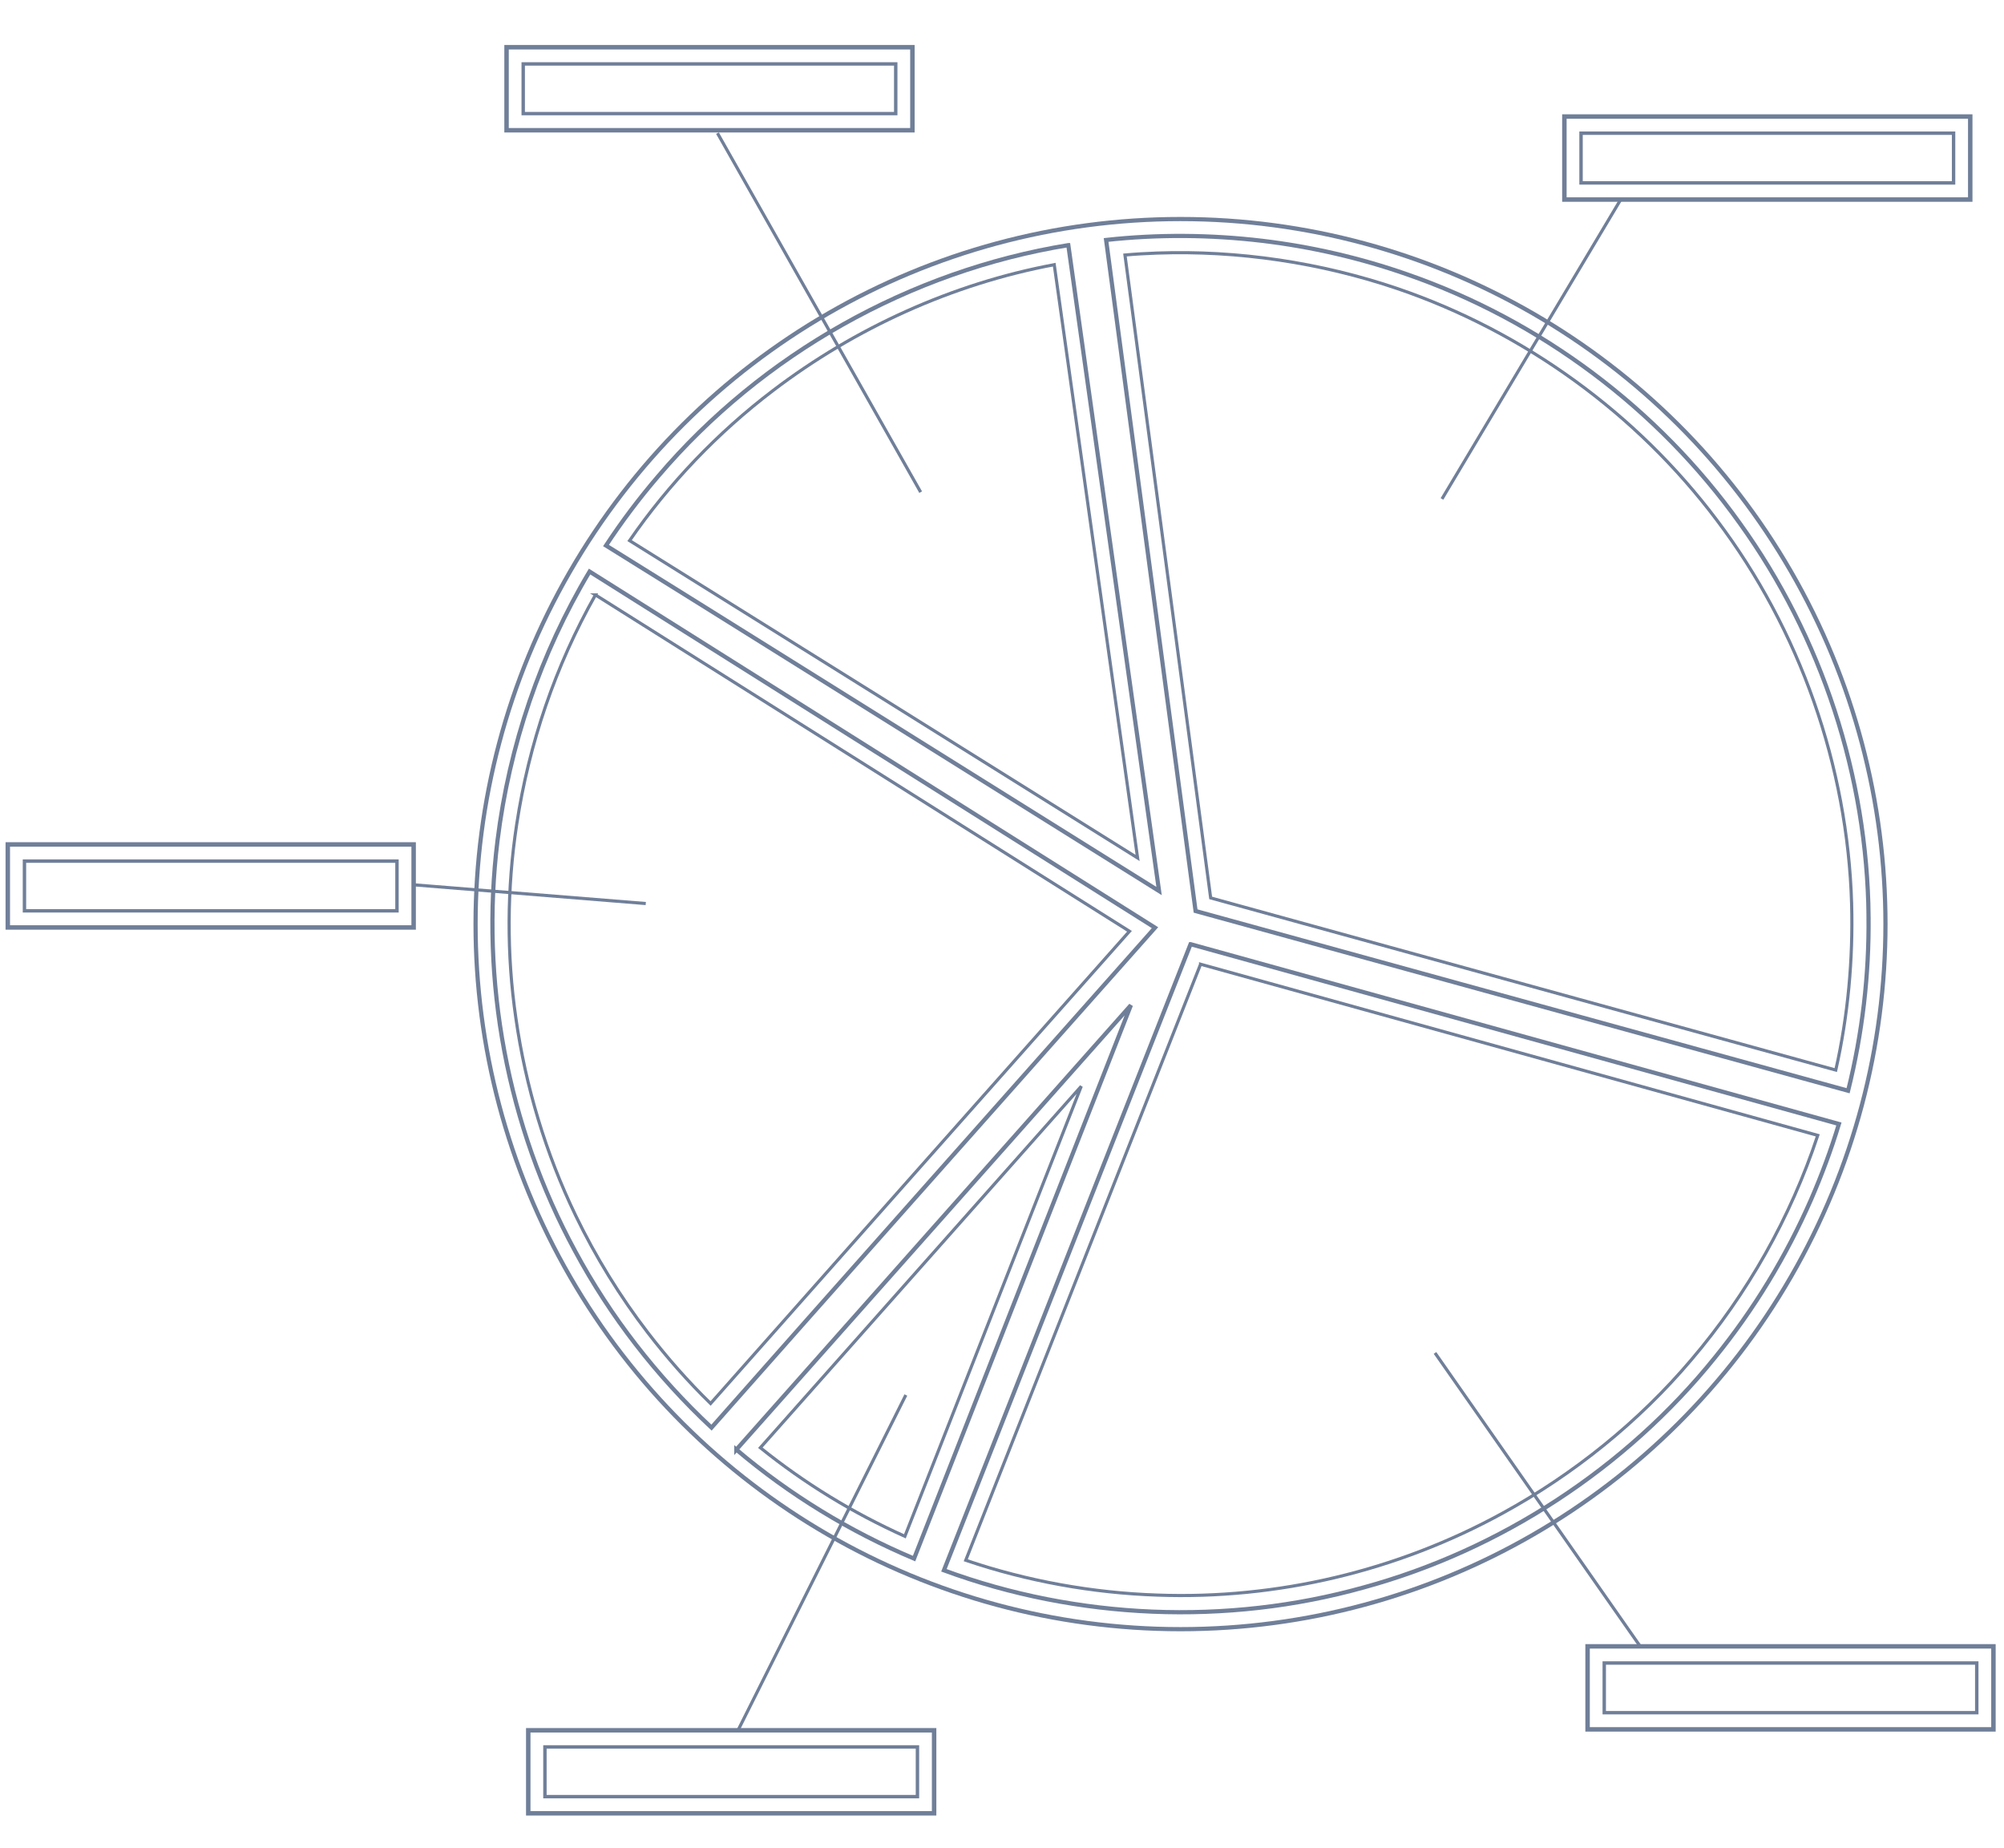 <?xml version="1.0" encoding="UTF-8" standalone="no"?>
<!-- Created with Inkscape (http://www.inkscape.org/) -->

<svg
   width="190.934mm"
   height="176.071mm"
   viewBox="0 0 190.934 176.071"
   version="1.1"
   id="svg1"
   xmlns="http://www.w3.org/2000/svg"
   xmlns:svg="http://www.w3.org/2000/svg">
  <defs
     id="defs1" />
  <g
     id="layer1"
     transform="translate(-1.172,-71.665)">
    <circle
       style="fill:none;stroke:#707f99;stroke-width:0.399"
       id="path1"
       cx="159.696"
       cy="-113.648"
       r="67.165"
       transform="rotate(90)" />
    <rect
       style="fill:none;stroke:#707f99;stroke-width:0.425"
       id="rect11"
       width="38.669"
       height="7.909"
       x="-191.1"
       y="-236.406"
       transform="scale(-1)" />
    <rect
       style="fill:none;stroke:#707f99;stroke-width:0.425"
       id="rect11-8"
       width="38.669"
       height="7.909"
       x="51.502"
       y="236.493" />
    <rect
       style="fill:none;stroke:#707f99;stroke-width:0.425"
       id="rect11-5"
       width="38.669"
       height="7.909"
       x="1.914"
       y="152.107" />
    <rect
       style="fill:none;stroke:#707f99;stroke-width:0.425"
       id="rect11-3"
       width="38.669"
       height="7.909"
       x="49.434"
       y="76.164" />
    <rect
       style="fill:none;stroke:#707f99;stroke-width:0.425"
       id="rect11-38"
       width="38.669"
       height="7.909"
       x="150.221"
       y="82.766" />
    <path
       id="circle8"
       style="fill:none;stroke:#707f99;stroke-width:0.399"
       d="m 179.201,158.941 c -0.128,-13.329 -4.457,-26.571 -12.265,-37.426 -7.807,-10.941 -19.033,-19.33 -31.706,-23.717 -4.452,-1.559 -9.154,-2.64 -13.808,-3.194 -4.939,-0.585 -9.945,-0.62 -14.864,-0.08 2.842,21.308 5.684,42.616 8.525,63.924 20.723,5.707 41.447,11.414 62.17,17.121 1.359,-5.449 2.01,-11.016 1.947,-16.629 z" />
    <path
       id="circle9"
       style="fill:none;stroke:#707f99;stroke-width:0.399"
       d="m 102.957,95.017 c -15.084,2.456 -29.162,10.371 -39.074,22.014 -1.797,2.091 -3.458,4.298 -4.973,6.601 11.845,7.361 23.661,14.781 35.495,22.164 5.733,3.583 11.466,7.165 17.199,10.748 -2.882,-20.509 -5.764,-41.018 -8.646,-61.527 z" />
    <path
       id="circle10"
       style="fill:none;stroke:#707f99;stroke-width:0.399"
       d="m 57.345,126.111 c -4.679,7.826 -7.653,16.597 -8.771,25.625 -1.651,13.341 0.939,27.228 7.392,39.108 3.363,6.25 7.784,11.949 12.995,16.816 12.413,-14.042 24.891,-28.047 37.33,-42.075 1.642,-1.849 3.284,-3.699 4.926,-5.548 C 93.26,148.728 75.302,137.42 57.345,126.111 Z" />
    <path
       style="fill:none;stroke:#707f99;stroke-width:0.299;stroke-linecap:butt;stroke-linejoin:miter;stroke-dasharray:none;stroke-opacity:1"
       d="M 155.531,90.768 138.559,119.193 Z"
       id="path11" />
    <path
       style="fill:none;stroke:#707f99;stroke-width:0.299;stroke-linecap:butt;stroke-linejoin:miter;stroke-dasharray:none;stroke-opacity:1"
       d="M 157.457,228.514 137.894,200.547 Z"
       id="path12" />
    <path
       style="fill:none;stroke:#707f99;stroke-width:0.299;stroke-linecap:butt;stroke-linejoin:miter;stroke-dasharray:none;stroke-opacity:1"
       d="m 71.437,236.596 16.041,-32.043 z"
       id="path13" />
    <path
       style="fill:none;stroke:#707f99;stroke-width:0.299;stroke-linecap:butt;stroke-linejoin:miter;stroke-dasharray:none;stroke-opacity:1"
       d="m 40.642,155.957 22.056,1.78 z"
       id="path14" />
    <path
       style="fill:none;stroke:#707f99;stroke-width:0.299;stroke-linecap:butt;stroke-linejoin:miter;stroke-dasharray:none;stroke-opacity:1"
       d="M 69.53,84.349 88.891,118.549 Z"
       id="path15" />
    <path
       id="rect15"
       style="fill:none;stroke:#707f99;stroke-width:0.325;stroke-dasharray:none"
       d="m 151.808,89.087 c 11.831,0 23.663,0 35.494,0 0,-1.577 0,-3.155 0,-4.732 -11.831,0 -23.663,0 -35.494,0 0,1.577 0,3.155 0,4.732 z" />
    <path
       id="rect16"
       style="fill:none;stroke:#707f99;stroke-width:0.325;stroke-dasharray:none"
       d="m 189.511,230.085 c -11.831,0 -23.661,0 -35.492,0 0,1.577 0,3.155 0,4.732 11.831,0 23.661,0 35.492,0 0,-1.577 0,-3.155 0,-4.732 z" />
    <path
       id="rect17"
       style="fill:none;stroke:#707f99;stroke-width:0.325;stroke-dasharray:none"
       d="m 53.091,242.814 c 11.831,0 23.661,0 35.492,0 0,-1.578 0,-3.156 0,-4.734 -11.831,0 -23.661,0 -35.492,0 0,1.578 0,3.156 0,4.734 z" />
    <path
       id="rect18"
       style="fill:none;stroke:#707f99;stroke-width:0.325;stroke-dasharray:none"
       d="m 3.502,158.429 c 11.831,0 23.661,0 35.492,0 0,-1.578 0,-3.156 0,-4.734 -11.831,0 -23.661,0 -35.492,0 0,1.578 0,3.156 0,4.734 z" />
    <path
       id="rect19"
       style="fill:none;stroke:#707f99;stroke-width:0.325;stroke-dasharray:none"
       d="m 51.022,82.487 c 11.831,0 23.661,0 35.492,0 0,-1.578 0,-3.156 0,-4.734 -11.831,0 -23.661,0 -35.492,0 0,1.578 0,3.156 0,4.734 z" />
    <path
       id="path19"
       style="fill:none;stroke:#707f99;stroke-width:0.299;stroke-dasharray:none"
       d="m 177.588,157.746 c -0.379,-13.086 -4.925,-26.066 -12.856,-36.552 -7.634,-10.158 -18.378,-17.931 -30.402,-22.032 -7.285,-2.474 -15.169,-3.666 -22.945,-3.389 -1.025,0.04 -1.998,0.09 -3.031,0.184 2.722,20.415 5.444,40.829 8.166,61.244 19.853,5.467 39.706,10.934 59.559,16.4 1.163,-5.168 1.655,-10.522 1.51,-15.855 z" />
    <path
       id="path22"
       style="fill:none;stroke:#707f99;stroke-width:0.299;stroke-dasharray:none"
       d="m 57.904,128.336 c -3.815,6.761 -6.338,14.168 -7.505,21.869 -0.931,6.091 -0.963,12.388 -0.072,18.477 0.919,6.45 2.84,12.883 5.7,18.792 1.87,3.877 4.236,7.721 6.866,11.138 1.834,2.385 3.828,4.649 5.981,6.752 C 82.168,190.36 95.472,175.366 108.785,160.379 91.825,149.698 74.864,139.017 57.904,128.336 Z" />
    <path
       id="path23"
       style="fill:none;stroke:#707f99;stroke-width:0.299;stroke-dasharray:none"
       d="m 101.617,96.879 c -9.712,1.82 -18.979,6.036 -26.796,11.991 -5.266,4 -9.931,8.881 -13.665,14.294 16.14,10.068 32.275,20.141 48.402,30.229 -2.647,-18.838 -5.294,-37.676 -7.941,-56.514 z" />
    <path
       id="circle23"
       style="fill:none;stroke:#707f99;stroke-width:0.399"
       d="m 71.328,209.756 c 5.069,4.3 10.807,7.801 16.932,10.381 6.887,-17.572 13.773,-35.145 20.66,-52.717 -12.531,14.112 -25.061,28.224 -37.592,42.336 z" />
    <path
       id="path24"
       style="fill:none;stroke:#707f99;stroke-width:0.299;stroke-dasharray:none"
       d="m 73.615,209.576 c 4.233,3.406 8.814,6.206 13.771,8.439 5.602,-14.291 11.203,-28.582 16.805,-42.873 C 93.999,186.62 83.807,198.098 73.615,209.576 Z" />
    <path
       id="circle24"
       style="fill:none;stroke:#707f99;stroke-width:0.399"
       d="m 114.603,161.607 c -7.833,19.882 -15.665,39.764 -23.498,59.646 12.687,4.678 26.945,5.281 40.009,1.628 12.996,-3.551 24.949,-11.347 33.448,-21.893 3.742,-4.611 6.788,-9.633 9.176,-15.084 0.986,-2.276 1.903,-4.722 2.639,-7.168 -20.591,-5.71 -41.182,-11.419 -61.773,-17.129 z" />
    <path
       id="path25"
       style="fill:none;stroke:#707f99;stroke-width:0.299;stroke-dasharray:none"
       d="m 115.558,163.517 c -7.458,18.926 -14.915,37.853 -22.373,56.779 5.844,1.985 12.093,3.113 18.244,3.318 11.432,0.42 22.86,-2.289 32.924,-7.815 6.728,-3.681 12.953,-8.684 17.964,-14.602 5.34,-6.263 9.461,-13.56 12.044,-21.376 -19.601,-5.435 -39.202,-10.87 -58.803,-16.305 z" />
  </g>
</svg>
